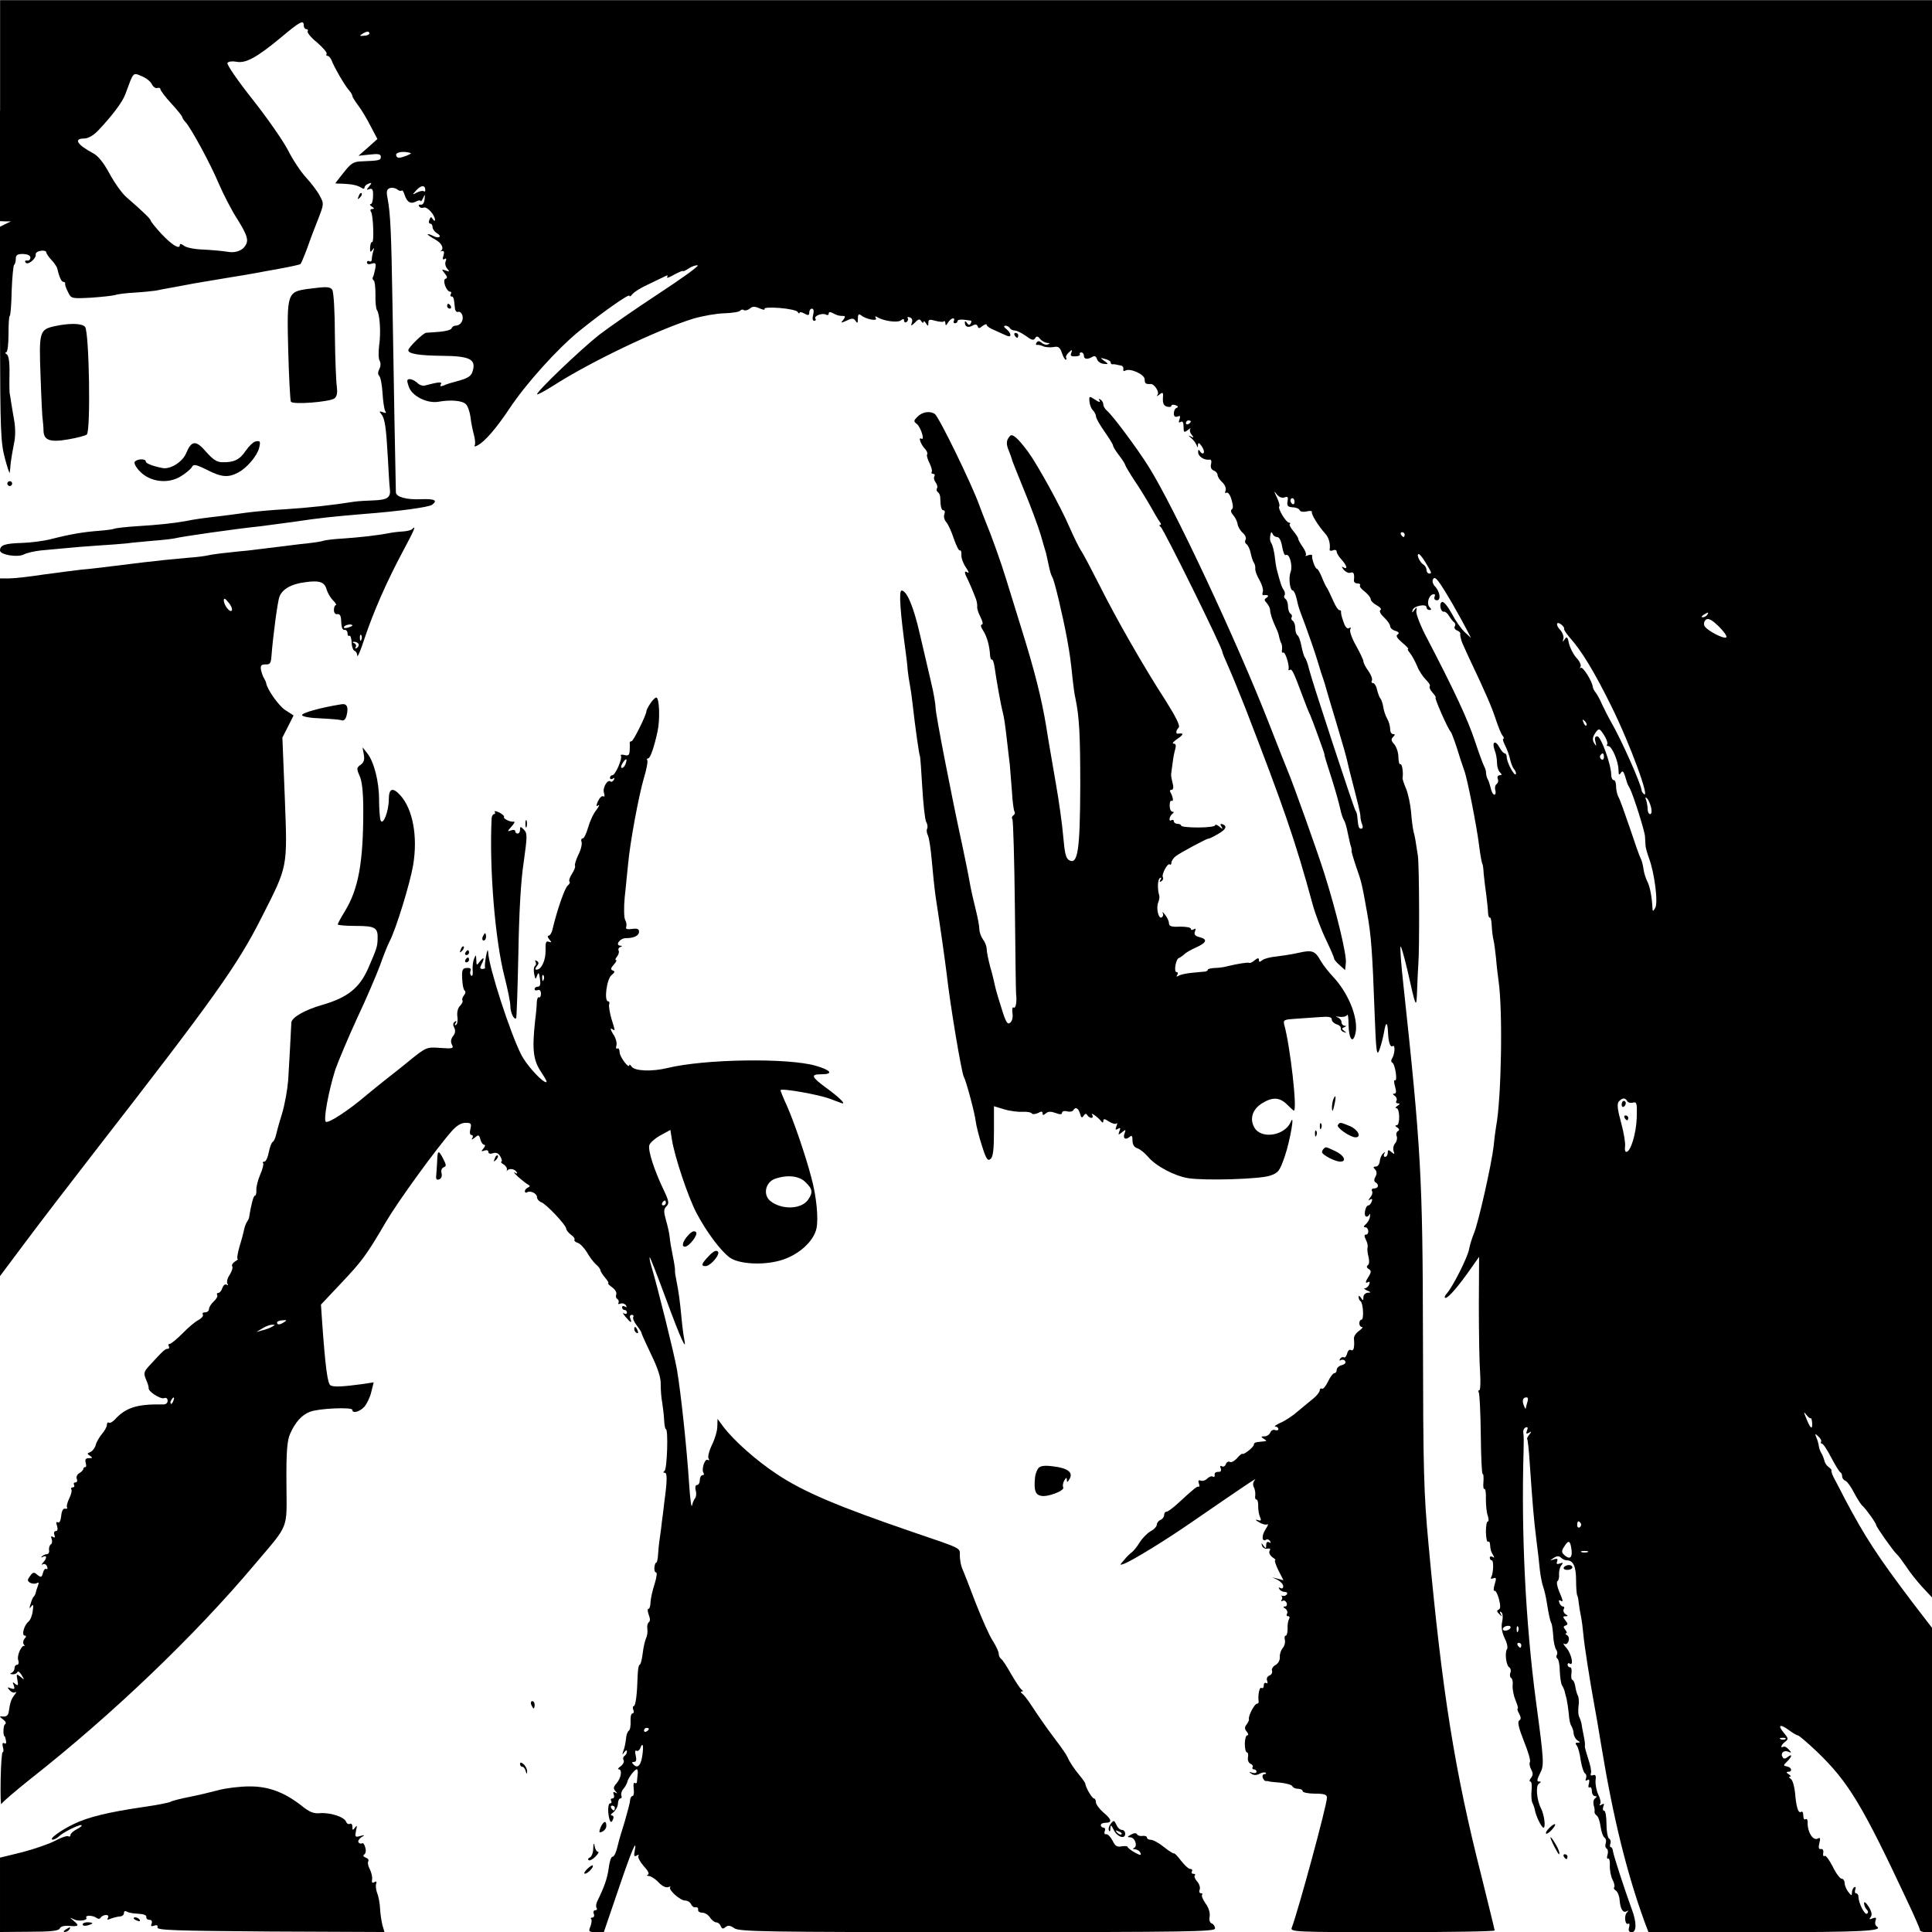 <?xml version="1.0" standalone="no"?>
<!DOCTYPE svg PUBLIC "-//W3C//DTD SVG 20010904//EN"
 "http://www.w3.org/TR/2001/REC-SVG-20010904/DTD/svg10.dtd">
<svg version="1.0" xmlns="http://www.w3.org/2000/svg"
 width="795pt" height="795pt" viewBox="0 0 795 795"
 preserveAspectRatio="xMidYMid meet">
<g transform="translate(0,795) scale(0.1,-0.1)"
fill="#000000" stroke="none">
<path d="M0 7495 l0 -455 23 -1 22 0 -23 -11 -22 -11 0 -441 c1 -401 3 -447
20 -511 10 -38 19 -65 20 -60 1 6 3 24 4 40 2 17 8 51 13 77 7 30 7 66 1 100
-5 29 -11 64 -13 78 -2 14 -4 27 -5 30 -1 3 -2 38 -1 79 1 51 -3 77 -11 83 -7
4 -8 8 -3 8 6 0 10 32 10 75 0 41 2 75 5 75 3 0 7 46 8 103 2 56 7 104 10 107
4 3 7 14 7 25 0 16 7 20 30 20 19 -1 30 -6 30 -15 0 -8 -6 -14 -13 -12 -8 1
-11 -2 -7 -8 8 -14 45 16 42 33 -1 7 8 13 21 15 12 2 22 -1 22 -5 0 -5 9 -19
21 -32 12 -12 22 -28 24 -34 9 -38 18 -57 26 -57 5 0 8 -3 7 -7 -1 -5 4 -20
12 -35 13 -27 14 -27 94 -23 44 3 89 8 100 11 10 4 46 8 80 10 34 2 72 6 86 8
14 3 50 10 80 15 30 6 66 12 80 15 14 2 70 12 125 21 55 9 111 18 125 21 14 3
61 11 104 19 43 8 81 16 83 19 2 2 15 32 28 67 12 35 33 90 46 122 22 57 22
60 5 91 -9 18 -35 52 -57 76 -22 24 -55 74 -74 112 -19 37 -84 131 -145 208
-61 77 -108 145 -104 151 4 6 19 8 36 5 39 -8 84 17 182 98 81 68 96 76 96 51
0 -8 5 -15 11 -15 5 0 8 -4 5 -9 -3 -5 14 -26 39 -46 24 -21 42 -42 39 -46 -3
-5 -1 -9 4 -9 5 0 12 -8 16 -17 9 -26 54 -104 71 -123 8 -9 15 -20 15 -25 0
-4 11 -22 24 -39 13 -17 36 -55 51 -85 l28 -53 -39 -35 -39 -34 46 5 c36 4 46
2 46 -9 0 -15 -6 -16 -80 -19 -32 -1 -43 -8 -72 -45 -19 -24 -35 -44 -35 -45
0 -1 15 -2 33 -2 37 -2 57 -6 75 -17 6 -5 12 -4 12 1 0 6 7 13 16 16 15 6 15
4 3 -11 -12 -14 -12 -16 1 -11 12 4 16 -2 15 -28 0 -19 -4 -34 -10 -34 -5 0
-3 -5 5 -10 11 -7 11 -10 2 -10 -8 0 -10 -5 -5 -12 9 -15 13 -129 4 -124 -3 2
-7 -7 -8 -21 -1 -20 1 -23 9 -12 8 11 9 10 4 -4 -3 -10 -6 -25 -6 -33 0 -9 -4
-12 -10 -9 -5 3 -10 1 -10 -5 0 -7 8 -9 19 -5 17 5 19 2 15 -21 -3 -15 -7 -31
-10 -35 -2 -4 -1 -10 4 -13 4 -2 7 -28 7 -58 -1 -29 2 -58 6 -64 12 -16 17
-94 9 -146 -3 -26 -3 -54 2 -62 5 -9 5 -23 -1 -34 -6 -12 -7 -22 -1 -28 6 -6
12 -37 14 -71 2 -34 7 -67 11 -74 6 -9 3 -10 -10 -5 -14 5 -16 4 -6 -8 15 -18
20 -56 27 -181 3 -55 6 -111 8 -125 5 -37 -9 -47 -67 -49 -28 -1 -63 -3 -77
-5 -95 -15 -189 -25 -280 -31 -58 -3 -134 -10 -170 -15 -36 -5 -87 -12 -115
-15 -53 -6 -97 -12 -130 -19 -49 -9 -116 -16 -199 -21 -48 -3 -92 -8 -97 -11
-5 -2 -32 -6 -61 -8 -64 -5 -114 -13 -193 -33 -33 -9 -89 -16 -125 -17 -70 -2
-90 -9 -90 -31 0 -18 73 -30 99 -16 11 6 42 13 68 16 26 2 71 7 98 9 28 3 88
8 135 11 47 3 101 7 120 9 19 3 69 7 110 11 41 3 82 8 90 10 26 7 249 39 355
50 17 2 77 10 135 18 106 16 156 21 285 32 145 11 270 28 283 38 24 18 11 25
-45 23 -60 -3 -103 9 -104 28 -1 26 -10 515 -14 776 -5 293 -8 368 -20 433 -6
29 -4 38 9 43 9 3 22 1 30 -5 7 -6 15 -8 19 -5 3 3 8 -5 12 -18 10 -30 25 -39
47 -27 10 5 18 6 19 2 0 -4 5 1 10 12 8 18 8 17 6 -5 -1 -14 -8 -24 -15 -22
-8 1 -11 -2 -7 -7 3 -6 12 -8 19 -5 14 5 46 -31 46 -51 0 -5 -4 -4 -9 3 -7 11
-9 11 -14 -2 -4 -9 -2 -16 3 -16 6 0 10 -7 10 -15 0 -7 8 -18 17 -24 25 -14 9
-25 -16 -11 -12 6 -21 8 -21 6 0 -3 14 -12 30 -21 28 -15 39 -38 23 -48 -5 -2
-2 -2 5 0 9 2 11 -3 7 -18 -5 -14 -3 -19 4 -15 7 5 9 1 5 -9 -4 -8 -1 -22 6
-30 11 -13 10 -14 -6 -8 -17 6 -18 5 -4 -12 11 -13 12 -19 3 -22 -14 -5 4 -53
19 -53 5 0 6 -4 3 -10 -3 -5 -2 -10 3 -10 8 0 10 -6 14 -49 1 -10 7 -17 14
-14 6 2 14 -5 17 -16 5 -21 -9 -41 -29 -41 -7 0 -14 -5 -16 -11 -2 -6 -24 -12
-48 -14 -25 -2 -50 -4 -56 -4 -13 -1 -74 -61 -74 -72 0 -15 46 -22 142 -23
109 -1 136 -14 124 -59 -6 -25 -18 -33 -71 -47 -16 -4 -39 -11 -49 -16 -14 -5
-17 -4 -12 5 7 11 -8 10 -65 -5 -9 -3 -24 2 -32 11 -9 8 -22 15 -31 15 -12 0
-13 -5 -4 -31 13 -39 76 -70 122 -62 51 9 98 5 113 -10 8 -8 16 -31 19 -53 2
-21 9 -54 14 -73 5 -19 7 -38 3 -44 -3 -5 3 -5 13 1 30 16 77 71 131 152 68
102 194 242 284 316 91 74 209 158 209 147 0 -4 4 -3 8 2 9 13 38 31 82 51 19
9 43 21 54 26 13 7 16 6 11 -2 -3 -6 10 -1 29 10 20 11 36 17 36 15 0 -3 11 2
25 11 13 9 30 14 36 12 6 -2 -67 -55 -162 -117 -96 -63 -205 -139 -244 -169
-77 -61 -255 -231 -255 -244 0 -4 30 12 68 36 151 97 429 230 575 275 37 11
94 21 127 22 34 1 63 6 66 11 3 4 10 6 15 2 5 -3 17 0 25 7 11 9 20 9 40 0 14
-6 23 -7 20 -2 -4 5 22 7 61 4 38 -3 71 -10 75 -16 4 -7 8 -8 8 -4 0 4 9 3 20
-3 16 -9 20 -8 20 5 0 8 5 15 11 15 7 0 9 -10 5 -25 -4 -15 -2 -25 4 -25 6 0
9 4 5 9 -7 12 31 25 45 16 5 -3 10 -1 10 5 0 7 6 8 18 1 18 -9 24 -11 43 -11
8 0 7 -5 -1 -16 -12 -13 -10 -14 14 -3 23 11 29 10 37 -2 7 -11 9 -8 9 10 0
17 3 21 13 14 20 -17 70 -26 61 -12 -5 8 -3 9 6 4 26 -16 84 -24 97 -13 9 7
13 7 13 -1 0 -7 5 -9 10 -6 6 4 8 11 5 16 -3 5 1 6 9 3 9 -3 12 -12 8 -22 -5
-15 -3 -14 13 1 14 15 20 16 26 5 5 -7 9 -8 9 -3 0 6 5 3 10 -5 8 -13 10 -13
10 2 0 14 5 15 29 8 16 -4 32 -6 35 -2 3 3 6 -1 6 -9 1 -10 3 -9 11 4 5 9 15
17 20 17 6 0 7 -4 4 -10 -3 -5 -1 -10 4 -10 6 0 11 4 11 9 0 7 18 8 53 2 5 0
5 -6 1 -12 -4 -8 -9 -7 -15 2 -5 8 -9 9 -9 3 0 -18 12 -24 31 -14 12 7 19 6
22 -3 3 -9 7 -9 20 2 10 7 17 9 17 4 0 -5 15 -15 33 -22 17 -8 40 -18 49 -22
22 -10 20 10 -2 28 -10 8 -11 12 -3 13 6 0 15 -4 18 -10 3 -5 13 -10 21 -10 8
0 28 -10 45 -22 23 -17 32 -20 38 -10 6 10 11 10 21 -3 7 -8 20 -15 29 -16 11
0 12 -2 3 -6 -7 -3 -19 0 -26 7 -10 8 -16 8 -21 0 -4 -6 -3 -10 2 -9 4 1 16
-1 26 -6 9 -4 28 -5 42 -3 19 4 26 0 34 -23 5 -16 13 -29 16 -29 3 0 4 3 2 8
-3 4 2 14 11 22 14 13 15 12 10 -2 -5 -12 -1 -15 17 -14 13 0 21 4 18 9 -2 4
1 7 6 7 6 0 11 -6 11 -14 0 -15 16 -16 37 -3 7 4 14 0 17 -11 3 -10 16 -18 27
-19 21 -2 21 -1 3 12 -18 13 -18 14 3 8 13 -3 23 -9 23 -14 0 -5 3 -8 7 -8 5
1 11 0 16 -1 4 -1 13 -3 20 -4 6 -1 11 -8 9 -15 -1 -7 2 -10 8 -6 19 12 80
-15 80 -36 0 -17 4 -20 25 -19 14 1 35 -31 29 -42 -6 -10 -5 -10 7 -1 14 11
16 9 14 -16 -1 -21 4 -31 17 -34 10 -3 18 -1 18 4 0 4 8 5 17 2 11 -4 12 -8 5
-11 -7 -2 -12 -12 -12 -23 0 -12 5 -16 15 -13 11 5 13 2 8 -12 -4 -12 -3 -15
5 -10 8 5 12 -2 12 -20 0 -24 2 -25 18 -13 9 7 14 9 10 5 -4 -5 -2 -16 5 -24
10 -13 9 -15 -3 -8 -12 6 -11 4 1 -6 9 -7 18 -20 22 -28 4 -12 6 -13 6 -1 1
11 5 10 15 -4 8 -11 12 -24 9 -28 -3 -5 -9 -3 -14 4 -7 11 -9 11 -9 -2 0 -17
26 -34 47 -30 7 1 9 -7 6 -19 -3 -13 1 -22 11 -26 9 -3 16 -12 16 -19 0 -6 9
-20 19 -29 11 -10 17 -25 14 -34 -4 -9 -2 -13 4 -9 5 3 15 -9 20 -28 7 -23 8
-37 1 -41 -5 -4 -3 -13 5 -22 9 -10 17 -26 19 -37 1 -11 11 -28 21 -37 11 -9
16 -22 12 -29 -4 -6 -2 -14 4 -18 6 -4 14 -21 17 -36 3 -16 9 -34 13 -40 4 -5
7 -17 6 -25 -1 -8 7 -30 18 -48 10 -18 16 -39 13 -47 -3 -8 -2 -14 2 -14 18 3
26 -2 14 -10 -11 -7 -11 -10 0 -22 7 -8 14 -21 14 -29 1 -16 9 -41 25 -75 6
-12 11 -27 12 -35 2 -8 5 -19 8 -25 4 -5 5 -18 4 -28 -2 -9 0 -15 5 -12 8 5
26 -52 22 -68 -2 -5 1 -6 6 -3 8 5 15 -10 52 -109 12 -33 26 -68 31 -77 7 -15
61 -163 59 -163 -2 0 7 -29 33 -110 14 -44 28 -96 32 -115 4 -19 11 -39 15
-45 4 -5 11 -28 15 -50 9 -40 10 -49 15 -62 1 -5 2 -11 1 -15 0 -3 8 -32 19
-64 22 -63 24 -70 45 -189 17 -94 22 -164 31 -414 6 -163 9 -180 20 -150 7 19
15 51 19 73 7 43 14 43 16 0 2 -44 9 -65 20 -58 11 6 8 -34 -4 -53 -4 -6 -3
-13 1 -15 5 -1 12 -20 15 -41 3 -20 2 -35 -3 -32 -5 3 -5 -8 0 -25 6 -21 5
-30 -3 -30 -8 0 -7 -3 2 -9 7 -5 10 -14 7 -20 -4 -6 -1 -11 6 -11 9 0 9 -3 -2
-10 -8 -5 -10 -10 -4 -10 14 0 15 -70 1 -70 -8 0 -7 -4 2 -9 9 -6 10 -11 3
-15 -6 -4 -9 -13 -5 -21 3 -9 0 -22 -7 -30 -7 -8 -9 -22 -6 -31 5 -14 4 -15
-9 -4 -12 10 -15 10 -15 -4 0 -9 -5 -16 -11 -16 -5 0 -7 6 -3 13 5 9 4 9 -5 1
-7 -6 -13 -21 -14 -33 -1 -11 -8 -21 -16 -21 -11 0 -12 -3 -3 -12 7 -7 8 -17
2 -29 -7 -11 -7 -20 0 -24 15 -9 12 -25 -6 -25 -8 0 -12 -5 -9 -10 4 -6 1 -18
-7 -27 -9 -12 -9 -15 -1 -9 9 5 11 2 7 -8 -3 -9 -10 -16 -14 -16 -11 0 -20
-39 -10 -45 5 -3 11 1 14 7 3 7 4 4 3 -7 -1 -11 -9 -25 -17 -32 -10 -9 -11
-12 -2 -13 14 0 17 -30 2 -30 -7 0 -7 -7 0 -21 6 -11 9 -25 7 -32 -2 -7 0 -24
4 -39 4 -17 3 -30 -3 -34 -6 -4 -5 -10 3 -15 11 -7 12 -12 2 -29 -16 -24 -17
-33 -3 -25 6 3 7 -1 4 -9 -3 -9 -11 -16 -18 -17 -6 0 -2 -4 9 -9 17 -7 17 -9
3 -9 -10 -1 -18 -9 -18 -18 0 -15 -2 -16 -10 -3 -6 9 -10 10 -10 3 0 -6 4 -14
8 -17 11 -7 15 -76 4 -76 -5 0 -9 -7 -9 -15 0 -8 5 -15 11 -15 6 0 0 -7 -12
-16 -13 -9 -22 -23 -21 -32 3 -35 -1 -53 -12 -47 -6 4 -13 -2 -16 -14 -3 -11
-9 -19 -13 -16 -5 3 -12 0 -16 -6 -4 -7 -3 -9 4 -5 6 3 14 1 17 -5 4 -6 -2
-13 -14 -16 -12 -3 -21 -12 -21 -19 0 -8 -4 -14 -10 -14 -5 0 -17 -16 -26 -35
-9 -19 -20 -32 -25 -29 -5 3 -9 -1 -9 -8 -1 -7 -13 -22 -27 -33 -14 -11 -42
-35 -63 -52 -20 -18 -52 -39 -71 -47 -19 -9 -28 -15 -21 -16 6 0 12 -4 12 -10
0 -5 -6 -7 -14 -4 -7 3 -16 -2 -19 -10 -4 -9 -14 -16 -24 -16 -15 0 -16 -2 -3
-10 13 -8 13 -10 -2 -11 -34 -3 -38 -4 -39 -14 -2 -11 -42 -42 -47 -37 -2 2
-12 -6 -22 -18 -11 -12 -24 -19 -30 -15 -5 3 -13 -1 -16 -9 -3 -9 -11 -13 -17
-9 -6 4 -8 0 -4 -9 3 -10 0 -15 -11 -14 -9 0 -16 -5 -14 -12 1 -8 -2 -11 -7
-8 -5 4 -15 0 -23 -7 -7 -8 -19 -12 -27 -9 -10 3 -12 0 -8 -12 3 -8 3 -15 -1
-13 -7 2 -17 -6 -90 -73 -18 -16 -37 -30 -42 -30 -6 0 -10 -6 -10 -14 0 -8 -7
-16 -15 -20 -8 -3 -15 -12 -15 -19 0 -7 -11 -20 -25 -27 -14 -8 -35 -29 -46
-47 -11 -18 -26 -36 -32 -40 -7 -5 -21 -18 -31 -31 -20 -23 -20 -23 0 -16 35
14 168 95 279 172 240 165 270 185 258 172 -7 -8 -9 -19 -4 -29 5 -9 7 -24 6
-34 -2 -9 0 -17 5 -17 4 0 8 -12 7 -27 0 -16 3 -36 8 -46 6 -14 3 -16 -11 -11
-11 3 -8 -1 6 -9 14 -9 29 -12 35 -9 5 3 2 -6 -8 -21 -17 -26 -15 -53 3 -42 5
3 12 0 16 -6 4 -8 3 -9 -4 -5 -8 4 -12 0 -12 -11 0 -15 -2 -16 -11 -3 -9 13
-10 13 -6 0 2 -8 12 -14 22 -12 11 2 14 -1 9 -9 -4 -7 1 -18 11 -26 11 -7 16
-13 12 -13 -4 0 2 -18 13 -41 l21 -41 -23 6 -23 6 23 -11 c12 -7 22 -18 22
-26 0 -8 -5 -11 -12 -7 -7 4 -8 3 -4 -4 4 -7 14 -12 22 -12 8 0 13 -4 9 -10
-3 -5 -11 -8 -18 -6 -7 1 -9 1 -4 -1 4 -3 4 -10 1 -15 -4 -6 -2 -8 3 -5 6 4
13 0 17 -8 3 -8 0 -15 -7 -15 -8 0 -8 -3 2 -9 7 -5 10 -14 7 -20 -4 -6 -2 -11
4 -11 6 0 8 -5 4 -11 -4 -7 -7 -25 -6 -40 0 -16 -3 -29 -8 -29 -4 0 -6 -8 -3
-19 2 -10 -2 -24 -9 -32 -7 -8 -13 -24 -12 -37 1 -13 -7 -27 -18 -33 -11 -6
-17 -17 -14 -24 2 -7 -2 -16 -11 -19 -9 -4 -13 -13 -9 -22 3 -8 2 -12 -4 -9
-6 3 -10 -1 -10 -10 0 -9 -4 -13 -10 -10 -8 5 -15 -31 -11 -57 0 -5 -3 -8 -7
-8 -10 0 -37 -51 -33 -64 1 -4 -4 -14 -10 -22 -9 -11 -8 -18 1 -29 7 -9 8 -15
2 -15 -5 0 -10 -16 -10 -35 0 -19 4 -35 8 -35 5 0 7 -9 5 -20 -2 -12 2 -23 10
-27 8 -3 12 -9 9 -14 -3 -5 0 -9 5 -9 6 0 11 -4 11 -10 0 -5 -8 -7 -17 -4 -15
5 -15 4 -4 -4 10 -7 21 -7 34 0 10 5 21 7 25 4 3 -3 0 -6 -6 -6 -6 0 -9 -7 -6
-15 3 -8 9 -14 12 -13 4 0 9 0 12 -1 3 -2 25 -4 50 -6 25 -3 46 -9 48 -15 2
-5 12 -10 23 -10 10 0 19 -4 19 -10 0 -5 23 -10 50 -10 39 0 50 -4 50 -16 0
-31 -118 -465 -145 -536 -7 -17 17 -18 414 -18 232 0 421 3 421 7 0 4 -25 104
-54 222 -111 436 -162 759 -218 1366 -20 215 -22 304 -23 850 -1 660 -8 780
-81 1458 -9 82 -14 150 -11 153 2 3 14 -39 27 -93 37 -165 38 -167 41 -85 1
39 4 87 5 105 5 59 4 411 -2 447 -10 64 -11 75 -18 100 -3 14 -8 50 -10 81 -3
31 -12 73 -20 93 -9 21 -15 40 -15 44 4 24 -2 62 -9 58 -4 -2 -8 11 -8 29 0
19 -8 42 -17 53 -13 14 -14 21 -5 30 9 9 9 12 0 12 -7 0 -12 9 -12 21 0 11 -5
30 -12 42 -7 12 -14 33 -16 47 -2 13 -7 29 -11 35 -5 5 -11 22 -15 38 -3 15
-11 27 -17 27 -6 0 -7 5 -4 10 3 6 -3 23 -14 39 -12 16 -21 34 -21 40 0 6 -14
36 -31 66 -17 30 -27 60 -23 66 4 8 3 9 -5 5 -7 -5 -16 4 -23 26 -7 18 -11 36
-10 41 1 4 -2 7 -7 7 -5 0 -16 17 -25 38 -9 20 -20 44 -25 52 -6 8 -16 30 -23
48 -7 17 -16 32 -19 32 -7 0 -22 40 -20 54 1 5 -6 5 -16 2 -9 -4 -14 -4 -10 0
3 4 -2 19 -12 33 -10 14 -19 30 -19 34 0 5 -9 19 -20 32 -11 13 -18 26 -15 29
4 3 2 6 -3 6 -12 0 -48 59 -40 67 3 3 -2 20 -10 37 -13 27 -13 29 0 12 9 -11
21 -16 32 -12 13 5 15 1 12 -16 -3 -19 0 -23 21 -25 14 0 27 -6 29 -12 2 -6
14 -8 28 -5 14 4 24 2 22 -2 -3 -10 27 -58 54 -88 16 -17 23 -43 19 -68 0 -4
6 -5 14 -2 8 4 15 1 15 -5 0 -7 9 -21 20 -33 22 -24 27 -43 8 -32 -9 5 -8 2 1
-10 8 -9 20 -15 28 -12 13 5 17 -5 14 -31 -1 -7 5 -13 14 -13 9 0 14 -4 11 -8
-3 -5 6 -16 20 -26 13 -11 24 -24 24 -31 0 -6 11 -18 25 -25 14 -8 21 -16 15
-20 -6 -4 0 -16 15 -30 14 -13 25 -29 25 -36 0 -7 10 -16 21 -19 15 -5 18 -10
10 -15 -9 -5 -3 -15 19 -34 17 -14 28 -26 24 -26 -4 0 0 -8 8 -17 8 -10 21
-34 29 -53 7 -19 24 -44 36 -56 12 -12 20 -24 16 -27 -3 -4 2 -16 12 -27 10
-11 15 -20 12 -20 -6 0 52 -132 62 -140 3 -3 14 -32 25 -65 10 -33 24 -76 31
-95 13 -34 52 -234 61 -308 5 -42 12 -77 14 -77 1 0 4 -18 5 -40 2 -22 7 -62
11 -90 3 -27 7 -60 7 -72 1 -12 4 -20 7 -18 4 2 7 -13 8 -33 1 -20 4 -48 8
-62 3 -14 7 -47 10 -75 2 -27 7 -68 10 -90 18 -121 12 -484 -10 -600 -2 -11
-7 -47 -10 -80 -9 -77 -63 -316 -81 -359 -8 -19 -17 -48 -20 -65 -6 -34 -67
-155 -92 -183 -9 -10 -11 -18 -5 -18 12 0 54 49 105 122 l33 47 -1 -199 c0
-110 2 -233 5 -275 3 -41 1 -75 -3 -75 -5 0 -5 -4 -2 -10 3 -5 7 -83 8 -174 1
-90 4 -163 8 -161 3 2 4 -12 3 -31 -2 -19 0 -33 4 -30 4 2 7 -17 6 -42 0 -26
3 -57 8 -69 4 -13 4 -23 0 -23 -5 0 -8 -20 -8 -44 1 -24 4 -42 9 -39 4 2 8 -3
8 -11 2 -25 4 -30 13 -45 6 -10 5 -12 -2 -7 -7 4 -12 2 -12 -3 0 -6 4 -11 8
-11 9 0 7 -53 -2 -69 -4 -7 -1 -8 8 -5 13 5 14 1 6 -25 -5 -17 -5 -29 -1 -26
5 2 13 -13 19 -35 7 -28 6 -40 -2 -43 -8 -3 -7 -9 3 -18 12 -12 13 -12 6 0 -5
9 -4 12 2 8 6 -4 8 -20 4 -39 -5 -22 -1 -44 10 -68 10 -19 14 -39 10 -45 -10
-14 -4 -67 9 -75 6 -4 8 -14 5 -22 -4 -9 -2 -19 3 -22 5 -3 8 -17 6 -31 -1
-15 4 -42 12 -61 8 -19 12 -34 9 -34 -3 0 -1 -10 6 -21 8 -16 8 -23 0 -28 -8
-5 -2 -31 19 -84 17 -42 29 -81 25 -87 -3 -5 -1 -19 5 -30 9 -16 8 -25 -1 -36
-6 -8 -7 -14 -2 -14 5 0 7 -16 5 -35 -2 -19 -1 -43 3 -52 5 -10 9 -22 10 -28
4 -26 28 -75 36 -75 10 0 3 53 -10 79 -18 34 -23 94 -9 102 10 7 10 9 0 9 -9
0 -8 8 4 32 18 35 18 45 -16 298 -43 326 -61 690 -51 1030 1 30 1 64 -1 74 -2
10 3 21 10 23 8 3 10 -1 5 -13 -5 -13 -3 -15 8 -9 11 7 12 6 2 -7 -7 -8 -11
-17 -9 -19 2 -2 7 -44 10 -94 13 -188 17 -232 27 -315 6 -47 13 -105 15 -130
3 -25 9 -56 14 -70 5 -14 11 -41 14 -60 8 -50 14 -79 19 -88 3 -4 6 -27 8 -52
1 -25 7 -50 12 -57 5 -7 6 -17 3 -22 -4 -5 -2 -12 2 -15 5 -3 10 -26 10 -52 1
-25 5 -51 9 -58 4 -6 8 -15 10 -21 1 -5 5 -21 9 -35 3 -14 7 -41 9 -61 1 -19
5 -42 10 -49 5 -8 10 -23 10 -33 1 -10 8 -23 16 -28 12 -7 12 -9 0 -9 -9 0
-10 -4 -3 -12 5 -7 13 -34 16 -60 4 -26 12 -50 17 -54 6 -3 8 -13 5 -21 -4 -9
-2 -11 6 -7 7 5 9 0 6 -14 -4 -12 -2 -20 3 -16 5 3 9 -4 9 -15 0 -12 6 -21 13
-21 8 0 8 -3 2 -8 -10 -6 -11 -20 -5 -39 1 -5 2 -12 1 -17 -1 -5 3 -12 9 -16
6 -4 13 -24 16 -46 3 -21 10 -41 16 -45 6 -4 8 -14 5 -23 -3 -8 -2 -18 4 -22
5 -3 7 -15 3 -26 -3 -11 -2 -18 3 -15 4 3 8 -10 7 -28 -1 -19 4 -45 11 -59 7
-13 10 -27 7 -31 -4 -3 0 -10 7 -14 7 -5 14 -22 15 -38 3 -38 14 -55 29 -47 9
5 9 4 1 -5 -13 -14 -7 -54 6 -46 5 3 6 -4 3 -15 -4 -14 0 -20 11 -20 20 0 21
40 0 95 -32 88 -75 221 -77 237 -1 10 -5 18 -9 18 -4 0 -5 6 -2 14 3 8 1 17
-5 21 -6 3 -11 31 -11 61 0 30 -4 54 -10 54 -5 0 -6 7 -3 17 5 12 3 14 -7 8
-9 -5 -11 -4 -6 3 4 6 0 24 -8 39 -7 15 -12 41 -11 56 3 21 0 27 -10 23 -9 -3
-12 0 -9 8 3 7 -2 33 -11 59 -8 25 -15 49 -14 54 2 4 -1 24 -5 43 -4 19 -8 42
-9 50 -2 8 -6 20 -9 26 -4 6 -5 25 -3 44 3 18 1 38 -3 44 -3 6 -8 22 -10 36
-2 14 -7 26 -12 28 -5 2 -6 14 -4 28 2 13 0 24 -6 24 -5 0 -10 5 -10 11 0 5 4
8 9 4 18 -11 7 40 -13 64 -12 13 -16 21 -10 18 16 -9 28 25 12 35 -7 4 -9 8
-4 8 5 0 3 6 -3 14 -9 11 -9 15 1 18 10 4 10 8 -1 21 -11 14 -11 17 0 17 12 0
12 2 0 9 -7 5 -10 14 -7 20 4 6 3 11 -2 11 -6 0 -13 7 -16 16 -3 8 -2 12 4 9
13 -8 13 -4 -5 38 -8 20 -11 38 -7 41 5 3 8 15 7 28 -1 13 3 29 9 37 9 12 8
13 -6 8 -12 -4 -15 -2 -11 9 4 10 0 13 -13 8 -18 -5 -18 -5 -1 6 14 9 22 9 30
1 6 -6 17 -11 25 -11 25 0 37 -25 37 -80 0 -30 2 -59 5 -65 3 -5 5 -19 6 -30
1 -11 5 -36 9 -55 4 -19 8 -53 10 -75 3 -39 27 -192 45 -290 5 -27 19 -106 30
-175 48 -291 104 -517 177 -718 l16 -42 461 0 c421 0 509 5 478 24 -6 4 -8 14
-5 23 5 13 2 15 -12 10 -13 -6 -15 -4 -8 5 7 9 5 22 -8 43 -11 17 -19 23 -19
14 0 -8 5 -20 11 -26 7 -7 7 -13 1 -17 -10 -6 -35 45 -35 70 0 8 -5 14 -10 14
-5 0 -6 7 -3 16 3 8 2 12 -4 9 -6 -3 -10 -14 -10 -23 0 -13 -2 -13 -15 4 -8
10 -15 27 -15 37 0 9 -6 17 -12 17 -7 0 -24 23 -37 50 -14 27 -28 47 -33 44
-5 -4 -8 2 -6 12 2 11 -2 18 -10 16 -9 -1 -10 6 -6 24 5 19 4 25 -5 20 -20
-13 -45 26 -43 67 0 9 -3 15 -9 12 -5 -4 -9 3 -9 15 0 12 -4 19 -9 15 -12 -7
-20 19 -25 80 -3 26 -10 52 -18 56 -7 5 -8 9 -3 9 6 0 3 5 -5 10 -10 6 -11 10
-2 10 18 0 15 18 -5 22 -16 3 -16 4 0 20 21 20 23 35 3 19 -10 -8 -16 -9 -21
-1 -10 16 4 30 22 23 15 -6 16 -5 3 9 -8 9 -18 14 -22 11 -15 -8 -8 10 8 21
13 10 13 14 -5 35 -28 33 -18 40 19 13 16 -12 33 -22 37 -22 5 0 40 -30 79
-67 130 -125 186 -218 373 -617 28 -59 51 -112 51 -117 0 -5 11 -9 25 -9 l25
0 0 626 0 626 -83 108 c-142 188 -193 266 -277 425 -11 22 -29 56 -39 75 -11
19 -17 37 -15 39 2 2 -3 9 -12 15 -8 6 -16 18 -17 26 -2 8 -7 22 -12 30 -5 8
-10 21 -11 30 -1 8 -5 24 -10 35 -7 17 -6 18 8 5 9 -8 14 -18 11 -22 -2 -5 0
-8 4 -8 5 0 22 -26 38 -57 17 -32 33 -59 38 -61 4 -2 7 -10 7 -17 0 -7 6 -15
14 -18 7 -3 23 -25 35 -49 12 -23 28 -48 34 -53 14 -12 57 -72 57 -80 0 -7 71
-108 85 -120 6 -5 23 -28 38 -50 14 -22 44 -60 66 -84 l41 -44 0 3286 0 3287
-3975 0 -3975 0 0 -455z m1520 317 c0 -4 -10 -9 -22 -9 -18 -2 -20 0 -8 7 18
12 30 13 30 2z m-895 -209 c6 -11 16 -18 23 -15 6 2 12 0 12 -5 0 -5 20 -32
45 -59 25 -27 45 -52 45 -56 0 -3 6 -13 13 -20 22 -23 102 -170 137 -253 19
-44 53 -111 78 -149 31 -50 42 -75 38 -92 -8 -31 -41 -47 -80 -40 -17 3 -61 7
-97 9 -38 1 -73 8 -82 16 -11 8 -17 9 -17 3 0 -21 -34 1 -77 47 -23 25 -42 49
-43 53 0 7 -28 34 -99 96 -19 16 -50 60 -70 97 -25 46 -47 74 -69 85 -65 35
-80 60 -36 60 16 0 38 12 58 33 56 59 101 118 112 150 34 92 30 89 66 74 18
-7 38 -22 43 -34z m1065 -283 c7 -2 -32 -18 -47 -19 -7 -1 -13 5 -13 12 0 12
35 16 60 7z m60 -152 c0 -6 -3 -8 -6 -5 -4 3 -16 1 -28 -5 -21 -11 -21 -11 -2
10 19 21 36 21 36 0z m3150 -952 c0 -3 -4 -8 -10 -11 -5 -3 -10 -1 -10 4 0 6
5 11 10 11 6 0 10 -2 10 -4z m427 -331 c0 -8 -4 -12 -9 -9 -4 3 -8 9 -8 15 0
5 4 9 8 9 5 0 9 -7 9 -15z m-71 -145 c8 0 16 -15 20 -40 4 -22 10 -37 15 -34
15 9 29 -44 20 -69 -10 -25 -3 -77 9 -77 4 0 11 -15 15 -32 10 -43 7 -33 37
-113 14 -38 36 -101 48 -140 11 -38 24 -77 27 -85 3 -8 7 -22 9 -30 2 -8 22
-75 44 -148 22 -73 42 -143 44 -155 3 -12 7 -31 10 -42 36 -139 44 -172 44
-185 0 -8 3 -23 7 -32 4 -11 3 -18 -4 -18 -10 0 -12 7 -16 50 0 8 -4 20 -8 26
-8 14 -176 524 -190 579 -5 22 -13 45 -18 50 -4 6 -10 27 -14 48 -4 20 -11 40
-16 43 -5 3 -9 16 -9 29 0 13 -5 27 -10 30 -6 4 -8 10 -5 15 3 5 1 11 -5 15
-5 3 -10 17 -10 30 0 13 -5 27 -10 30 -6 4 -8 11 -4 16 3 5 1 15 -4 22 -8 11
-14 29 -29 87 -2 8 -6 33 -8 54 -3 21 -9 44 -13 50 -7 10 -8 23 -2 44 1 4 4 1
7 -5 2 -7 11 -13 19 -13z m524 10 c0 -5 -2 -10 -4 -10 -3 0 -8 5 -11 10 -3 6
-1 10 4 10 6 0 11 -4 11 -10z m85 -113 c27 -45 28 -47 16 -47 -6 0 -11 7 -11
15 0 7 -6 18 -13 22 -15 9 -30 43 -19 43 4 0 16 -15 27 -33z m112 -172 c22
-38 48 -86 58 -105 l18 -35 -26 24 c-14 13 -38 47 -53 76 -16 29 -33 51 -40
48 -14 -5 -6 -43 8 -40 5 1 15 -7 21 -18 7 -11 16 -23 21 -26 5 -4 6 -11 2
-17 -3 -5 1 -13 9 -16 8 -3 15 -9 14 -13 -1 -4 0 -11 1 -15 1 -5 3 -11 4 -15
1 -5 15 -35 30 -68 74 -156 94 -204 111 -255 10 -30 22 -61 28 -67 5 -7 7 -13
3 -13 -4 0 0 -13 8 -29 8 -15 17 -41 20 -56 3 -14 10 -33 17 -41 6 -8 9 -17 6
-20 -7 -7 -37 50 -37 71 0 8 -4 15 -8 15 -5 0 -15 11 -22 25 -17 31 -32 23
-20 -11 6 -14 10 -38 10 -53 0 -15 5 -32 12 -39 9 -9 9 -12 -1 -12 -7 0 -11
-6 -8 -15 4 -8 1 -17 -4 -21 -6 -3 -9 -15 -6 -25 3 -11 1 -19 -4 -19 -5 0 -12
12 -15 28 -4 15 -9 32 -13 37 -3 6 -6 17 -6 25 0 8 -4 20 -8 27 -4 7 -21 53
-38 104 -29 88 -84 206 -195 419 -28 52 -48 104 -46 115 3 17 1 18 -8 5 -10
-13 -11 -13 -7 0 4 17 57 27 57 11 0 -6 5 -11 12 -11 9 0 9 3 1 11 -13 13 -6
46 12 53 9 3 12 0 8 -10 -3 -8 1 -14 10 -14 18 0 12 37 -9 58 -7 7 -11 19 -8
27 8 19 23 -1 81 -100z m1048 -45 c-3 -5 -12 -10 -18 -10 -7 0 -6 4 3 10 19
12 23 12 15 0z m79 -92 c-7 -11 -84 29 -91 48 -3 9 0 20 8 25 10 6 25 -3 51
-28 20 -20 35 -40 32 -45z m-668 35 c-2 -3 8 -18 22 -35 49 -54 102 -141 172
-283 79 -159 164 -393 133 -361 -5 4 -8 11 -8 14 -2 25 -82 206 -126 282 -11
19 -27 51 -36 70 -8 19 -20 41 -26 49 -6 7 -12 18 -13 25 -3 25 -42 85 -49 78
-5 -4 -5 -2 -1 5 3 6 -4 23 -18 37 -13 15 -26 41 -30 59 -5 26 -9 29 -17 17
-9 -13 -10 -13 -6 1 3 9 -3 26 -13 37 -21 22 -15 39 7 20 7 -6 11 -13 9 -15z
m92 -398 c-3 -3 -9 2 -12 12 -6 14 -5 15 5 6 7 -7 10 -15 7 -18z m75 -44 c9
-15 14 -31 10 -35 -3 -3 -1 -6 5 -6 15 0 42 -64 42 -99 0 -19 3 -22 9 -12 7
11 11 8 17 -10 4 -13 8 -26 9 -29 0 -3 6 -14 12 -25 14 -27 61 -175 62 -197 1
-10 1 -26 2 -35 0 -10 7 -34 14 -53 23 -61 39 -185 26 -206 -8 -14 -11 -15
-11 -4 -3 54 -11 92 -21 112 -7 13 -14 36 -16 51 -2 16 -7 36 -12 45 -5 9 -25
67 -45 127 -21 61 -41 118 -47 127 -5 10 -9 29 -9 43 0 14 -4 25 -10 25 -5 0
-10 10 -10 22 0 41 -42 158 -57 158 -10 0 -12 -7 -8 -22 5 -20 4 -20 -5 -6 -8
13 -7 23 2 38 17 26 20 25 41 -9z m-3 -87 c0 -8 -5 -12 -10 -9 -6 4 -8 11 -5
16 9 14 15 11 15 -7z m194 -206 c4 -17 2 -28 -4 -28 -5 0 -10 9 -10 19 0 11
-3 28 -6 38 -5 12 -4 15 3 8 6 -5 13 -22 17 -37z m-98 -1209 c3 -6 14 -9 24
-6 15 4 17 -3 15 -62 -2 -65 -25 -141 -43 -141 -5 0 -7 10 -5 23 2 12 -5 56
-16 96 -15 55 -18 78 -10 88 14 16 26 17 35 2z m-410 -1235 c-3 -9 -6 -21 -7
-27 0 -7 -4 -3 -8 8 -9 22 -5 35 11 35 5 0 7 -7 4 -16z m1165 -70 c2 3 5 -7 6
-21 1 -29 -8 -21 -25 22 -11 26 -10 28 1 13 8 -10 16 -16 18 -14z m-946 -433
c3 -5 1 -12 -5 -16 -5 -3 -10 1 -10 9 0 18 6 21 15 7z m-38 -111 c3 -32 -9
-38 -31 -18 -11 11 -11 17 2 36 17 27 24 23 29 -18z m66 -7 c-7 -2 -19 -2 -25
0 -7 3 -2 5 12 5 14 0 19 -2 13 -5z m-318 -313 c-3 -5 -13 -10 -21 -10 -8 0
-12 5 -9 10 3 6 13 10 21 10 8 0 12 -4 9 -10z m32 -12 c-3 -8 -6 -5 -6 6 -1
11 2 17 5 13 3 -3 4 -12 1 -19z m13 -58 c0 -5 -2 -10 -4 -10 -3 0 -8 5 -11 10
-3 6 -1 10 4 10 6 0 11 -4 11 -10z m1087 -386 c-3 -3 -12 -4 -19 -1 -8 3 -5 6
6 6 11 1 17 -2 13 -5z"/>
<path d="M6673 3405 c0 -8 4 -12 9 -9 4 3 8 9 8 15 0 5 -4 9 -8 9 -5 0 -9 -7
-9 -15z"/>
<path d="M6685 3350 c3 -5 8 -10 11 -10 2 0 4 5 4 10 0 6 -5 10 -11 10 -5 0
-7 -4 -4 -10z"/>
<path d="M1476 7143 c-6 -14 -5 -15 5 -6 7 7 10 15 7 18 -3 3 -9 -2 -12 -12z"/>
<path d="M1266 6761 c-84 -12 -86 -18 -80 -253 3 -111 8 -206 11 -211 8 -13
161 -1 180 14 10 9 12 24 9 48 -3 20 -7 115 -8 211 0 96 -5 181 -11 188 -10
13 -24 13 -101 3z"/>
<path d="M1840 6690 c0 -5 5 -10 11 -10 5 0 7 5 4 10 -3 6 -8 10 -11 10 -2 0
-4 -4 -4 -10z"/>
<path d="M226 6608 c-64 -14 -66 -22 -59 -208 3 -91 7 -172 9 -180 1 -8 3 -27
3 -42 1 -40 27 -49 102 -36 35 6 70 15 76 20 17 13 10 423 -7 443 -13 15 -64
16 -124 3z"/>
<path d="M4175 6570 c3 -5 8 -10 11 -10 2 0 4 5 4 10 0 6 -5 10 -11 10 -5 0
-7 -4 -4 -10z"/>
<path d="M4483 6298 c1 -13 7 -29 14 -36 7 -7 13 -19 13 -26 0 -7 16 -35 35
-62 19 -27 35 -53 35 -57 0 -5 11 -23 25 -41 14 -18 25 -36 25 -39 0 -3 17
-32 38 -64 22 -32 51 -80 67 -108 15 -27 32 -56 37 -62 6 -7 7 -13 2 -13 -5 0
-4 -4 2 -8 12 -8 254 -498 254 -515 0 -4 11 -30 24 -59 13 -29 45 -107 71
-173 158 -409 204 -541 276 -805 11 -41 36 -107 55 -146 19 -40 34 -75 34 -79
0 -4 10 -16 23 -27 l22 -20 3 30 c4 34 -41 218 -89 369 -29 92 -130 374 -149
418 -5 11 -41 103 -81 205 -130 332 -388 883 -492 1049 -47 75 -148 211 -172
231 -8 7 -15 18 -15 26 0 7 -5 16 -12 20 -7 5 -8 3 -3 -5 4 -8 -4 -6 -18 4
-25 16 -26 16 -24 -7z"/>
<path d="M3776 6236 c-17 -17 -17 -20 -4 -30 17 -13 35 -71 19 -61 -14 8 -1
-26 16 -43 7 -8 11 -17 8 -22 -3 -4 2 -20 10 -36 7 -15 12 -31 9 -36 -3 -4 0
-8 6 -8 6 0 8 -5 5 -10 -4 -6 -1 -17 5 -25 6 -8 9 -19 6 -24 -4 -5 -2 -12 3
-16 5 -3 10 -13 10 -23 1 -39 5 -52 14 -52 5 0 6 -7 3 -16 -4 -9 0 -24 8 -33
8 -9 22 -40 31 -68 10 -29 21 -51 25 -48 4 2 7 -6 6 -18 -1 -12 7 -35 18 -51
11 -16 15 -26 8 -22 -14 9 -15 2 -3 -22 9 -18 24 -53 37 -87 4 -11 6 -26 5
-32 -1 -7 5 -26 14 -43 9 -18 11 -30 5 -30 -6 0 -4 -11 5 -24 16 -24 27 -64
29 -103 1 -11 4 -19 7 -17 4 2 9 -13 12 -34 6 -44 24 -147 33 -182 6 -25 9
-42 19 -130 3 -25 7 -63 10 -85 2 -22 6 -72 9 -112 2 -39 7 -76 10 -82 4 -5 2
-12 -4 -16 -6 -4 -8 -11 -4 -16 3 -6 8 -166 10 -357 2 -191 4 -354 5 -362 4
-31 -1 -61 -10 -56 -5 4 -7 -7 -5 -22 3 -17 -1 -34 -9 -40 -11 -10 -18 1 -35
56 -12 37 -24 78 -27 92 -3 14 -11 50 -20 80 -8 30 -15 64 -15 75 0 11 -7 29
-15 39 -8 11 -15 30 -15 42 0 13 -7 49 -15 81 -8 32 -20 83 -25 113 -5 30 -19
98 -30 150 -44 201 -110 541 -110 566 0 14 -8 63 -19 108 -10 44 -31 133 -46
197 -26 114 -54 179 -75 179 -12 0 -6 -87 17 -255 3 -22 7 -55 8 -73 2 -18 6
-45 9 -60 3 -15 8 -49 11 -77 11 -99 27 -210 30 -215 2 -3 6 -61 10 -130 4
-68 11 -132 16 -142 6 -10 7 -23 4 -28 -3 -5 -2 -18 3 -27 5 -10 12 -56 16
-103 4 -47 11 -114 16 -150 19 -123 39 -265 45 -314 15 -135 62 -412 71 -427
9 -15 46 -152 49 -184 2 -16 13 -61 25 -98 18 -57 24 -66 36 -56 10 8 14 37
14 114 l0 103 43 -13 c23 -7 57 -11 75 -10 18 1 35 -2 38 -7 3 -4 14 -3 25 2
14 8 19 7 19 -1 0 -9 3 -9 14 0 9 8 21 8 40 1 18 -7 26 -6 26 1 0 6 9 9 20 6
11 -3 23 -1 26 4 9 16 21 10 28 -13 5 -18 8 -20 15 -9 6 9 11 10 15 2 4 -6 12
-11 17 -11 6 0 7 6 3 13 -9 13 26 -11 38 -28 5 -6 8 -5 8 3 0 9 6 9 23 -3 13
-8 27 -12 31 -8 4 4 4 -1 0 -11 -6 -15 -4 -17 6 -11 10 6 12 4 6 -10 -6 -16
-4 -16 11 -4 15 12 16 12 11 -3 -9 -21 2 -31 19 -17 10 9 13 6 13 -14 0 -17 7
-28 20 -32 10 -3 30 -19 43 -34 32 -39 110 -80 166 -89 71 -11 293 -4 336 10
35 12 40 18 61 78 23 67 43 186 25 143 -25 -57 -122 -72 -150 -22 -20 36 -7
75 32 99 43 27 73 25 103 -5 14 -14 26 -25 28 -25 15 0 -15 266 -40 355 -4 18
0 20 48 23 29 2 74 5 101 7 35 3 47 0 47 -10 0 -8 9 -16 20 -20 11 -3 19 -11
17 -17 -1 -6 5 -13 13 -15 12 -4 12 -3 1 5 -11 8 -11 10 0 15 10 4 10 6 2 6
-7 1 -13 7 -13 15 0 8 -8 17 -17 20 -10 3 -6 4 9 2 15 -2 29 2 32 8 2 6 5 -12
5 -41 1 -52 14 -76 25 -47 22 57 -19 170 -88 244 -18 19 -42 49 -52 67 -23 41
-35 45 -92 32 -26 -6 -67 -12 -91 -15 -24 -2 -50 -9 -57 -15 -11 -9 -14 -8
-14 1 0 9 -4 9 -17 -1 -9 -8 -19 -13 -22 -11 -6 3 -45 -3 -91 -14 -14 -4 -37
-7 -52 -7 -16 -1 -28 -4 -28 -7 0 -4 -6 -7 -12 -8 -7 0 -31 -3 -54 -5 -22 -2
-46 -7 -54 -12 -9 -5 -11 -4 -6 3 4 7 3 12 -3 12 -12 0 -3 54 10 58 5 2 15 9
22 15 6 7 29 20 50 29 43 20 47 33 12 42 -17 4 -23 11 -18 23 4 11 3 14 -5 9
-7 -4 -12 -3 -12 2 0 6 -20 9 -45 9 -35 -2 -45 2 -45 14 0 8 -7 24 -16 35 -8
10 -13 14 -10 7 4 -6 2 -14 -4 -18 -13 -8 -24 40 -14 62 4 10 6 23 4 28 -8 27
-7 66 3 72 6 4 7 1 2 -7 -5 -9 -4 -11 4 -6 6 4 9 11 6 16 -7 11 20 61 28 53 4
-3 7 0 7 7 0 7 8 19 18 27 18 14 130 74 134 72 2 -1 19 7 38 18 35 20 42 34
19 42 -8 2 -9 -1 -3 -10 7 -12 5 -12 -9 0 -9 7 -17 10 -17 5 0 -5 -31 -9 -70
-9 -38 0 -70 3 -70 8 0 4 -7 7 -15 7 -8 0 -15 5 -15 11 0 5 -5 7 -10 4 -13 -8
-8 18 5 27 6 5 6 8 -1 8 -6 0 -11 11 -11 25 0 13 3 22 7 20 10 -6 7 15 -3 33
-5 7 -3 12 3 12 8 0 10 9 5 28 -4 15 -7 32 -6 37 1 6 3 26 6 45 2 19 7 45 11
58 4 15 2 22 -7 22 -8 0 0 9 16 20 26 17 27 25 3 21 -11 -2 -10 13 2 25 7 7
-11 43 -53 110 -91 140 -205 340 -272 474 -32 63 -65 126 -74 140 -10 14 -32
59 -50 100 -36 84 -131 256 -170 310 -44 59 -66 78 -76 65 -15 -17 -16 -32 -3
-62 6 -15 12 -32 13 -38 2 -5 24 -62 50 -125 26 -63 56 -144 67 -180 10 -36
20 -69 22 -75 1 -5 6 -28 11 -50 4 -22 11 -44 15 -50 8 -11 42 -153 61 -255
12 -68 14 -82 23 -168 3 -29 8 -63 11 -75 16 -77 20 -148 20 -362 -1 -262 -10
-324 -45 -305 -14 7 -19 28 -25 97 -4 48 -18 151 -32 228 -13 77 -31 178 -38
225 -19 115 -47 227 -101 400 -25 80 -54 174 -65 210 -20 66 -61 180 -84 235
-7 17 -18 46 -25 65 -32 89 -168 368 -184 377 -20 13 -51 8 -70 -11z"/>
<path d="M1050 6133 c-8 -2 -26 -19 -39 -38 -25 -37 -48 -48 -96 -47 -22 0
-39 11 -67 43 -42 49 -60 47 -82 -6 -15 -36 -65 -67 -97 -61 -41 8 -69 19 -69
27 0 13 -38 11 -46 -2 -3 -6 7 -25 24 -41 42 -42 115 -50 166 -18 20 12 40 29
45 37 7 14 15 13 62 -10 60 -31 88 -33 128 -12 36 18 79 69 87 101 7 28 5 32
-16 27z"/>
<path d="M30 5960 c0 -5 5 -10 10 -10 6 0 10 5 10 10 0 6 -4 10 -10 10 -5 0
-10 -4 -10 -10z"/>
<path d="M1696 5773 c-4 -5 -22 -9 -39 -10 -18 -1 -43 -4 -57 -7 -53 -10 -128
-18 -189 -22 -35 -2 -72 -6 -83 -10 -11 -3 -36 -7 -56 -9 -20 -2 -55 -6 -77
-9 -37 -5 -134 -16 -180 -22 -11 -1 -46 -4 -78 -8 -31 -3 -67 -8 -80 -11 -12
-3 -49 -8 -82 -10 -33 -3 -76 -7 -95 -9 -19 -2 -60 -7 -90 -10 -30 -4 -89 -11
-130 -16 -41 -5 -97 -12 -125 -14 -27 -3 -97 -12 -155 -20 -58 -9 -122 -16
-142 -16 l-38 0 0 -1436 0 -1435 107 143 c59 79 184 242 278 363 498 641 591
771 692 971 108 213 106 200 95 490 l-10 249 23 45 23 46 -34 22 c-27 17 -76
87 -79 112 0 3 -4 11 -8 18 -5 7 -10 23 -13 35 -3 19 1 23 19 23 18 -1 22 5
24 34 6 79 25 225 33 245 12 31 49 52 104 59 61 9 82 1 90 -30 4 -13 15 -33
26 -44 11 -11 16 -20 12 -20 -4 0 -8 -9 -8 -20 0 -12 6 -19 15 -17 10 1 15 -8
15 -33 1 -22 6 -34 14 -32 6 1 12 -5 12 -14 0 -8 3 -13 8 -10 4 2 8 -10 9 -27
0 -17 6 -33 12 -35 6 -2 11 -11 11 -20 1 -9 14 21 29 68 38 113 90 232 157
358 51 95 58 113 40 95z m-742 -335 c-7 -11 -33 21 -33 42 0 10 6 8 19 -9 11
-12 17 -27 14 -33z m496 -62 c0 -2 -9 -6 -20 -9 -11 -3 -18 -1 -14 4 5 9 34
13 34 5z m37 -58 c-3 -8 -6 -5 -6 6 -1 11 2 17 5 13 3 -3 4 -12 1 -19z m-12
-17 c3 -5 0 -13 -6 -17 -7 -4 -9 -3 -5 4 3 5 0 13 -6 15 -9 4 -10 6 -1 6 6 1
14 -3 18 -8z"/>
<path d="M2676 5055 c-9 -13 -16 -27 -16 -31 0 -16 -54 -124 -61 -124 -5 0 -8
-3 -8 -7 1 -5 1 -19 0 -32 -1 -18 -5 -22 -21 -18 -11 3 -18 2 -15 -3 7 -11
-23 -80 -35 -80 -6 0 -10 -5 -10 -11 0 -5 5 -7 12 -3 7 5 8 3 4 -5 -5 -7 -10
-10 -13 -7 -12 12 -34 -25 -28 -45 4 -13 3 -19 -2 -16 -6 4 -15 -5 -22 -19 -9
-20 -8 -24 1 -18 7 5 3 -4 -8 -19 -12 -14 -27 -47 -34 -72 -7 -25 -17 -45 -22
-45 -6 0 -8 -6 -5 -14 3 -8 -2 -32 -13 -53 -10 -21 -16 -41 -14 -45 3 -4 -3
-19 -12 -33 -9 -14 -14 -28 -11 -32 4 -3 1 -11 -7 -17 -12 -10 -43 -99 -62
-178 -3 -16 -11 -28 -16 -28 -6 0 -5 -7 2 -15 11 -13 10 -14 -2 -10 -11 4 -14
-3 -13 -35 1 -41 -17 -80 -37 -80 -7 0 -6 5 1 14 9 11 9 16 0 22 -7 4 -9 3 -5
-4 3 -6 2 -13 -2 -16 -5 -3 -7 -18 -4 -33 5 -24 6 -25 12 -8 6 16 8 14 12 -13
3 -22 1 -32 -9 -32 -7 0 -13 -4 -13 -10 0 -5 6 -7 13 -4 8 3 13 -3 13 -15 0
-11 -4 -17 -8 -15 -4 3 -8 -5 -9 -18 0 -13 -3 -48 -7 -78 -13 -121 -8 -163 26
-213 23 -35 27 -45 13 -38 -24 13 -77 74 -95 109 -46 89 -134 361 -137 422 -1
17 -4 12 -9 -15 -4 -22 -6 -43 -4 -46 2 -3 -3 -6 -11 -6 -10 0 -11 5 -4 18 14
27 11 35 -6 13 -14 -18 -14 -18 -15 6 -1 23 -2 23 -9 5 -5 -11 -7 -33 -6 -48
2 -15 -1 -25 -5 -22 -5 3 -7 12 -4 20 4 9 -1 13 -15 12 -18 -1 -21 -7 -19 -45
1 -23 5 -45 10 -48 5 -3 4 -12 -3 -20 -6 -8 -9 -17 -6 -20 3 -4 -1 -13 -9 -22
-10 -9 -14 -27 -12 -44 3 -16 0 -32 -5 -35 -6 -4 -7 -1 -2 7 5 9 4 11 -3 6 -8
-5 -9 -13 -3 -24 6 -12 5 -24 -5 -36 -9 -12 -10 -24 -4 -35 8 -15 2 -17 -48
-13 -56 4 -58 3 -123 -49 -36 -30 -81 -65 -99 -79 -18 -14 -56 -45 -84 -68
-70 -60 -154 -115 -165 -108 -11 7 11 126 39 215 12 34 52 129 89 210 38 80
80 179 95 219 14 40 32 85 40 100 26 50 83 236 96 311 20 119 -1 232 -53 289
-31 34 -47 28 -47 -17 0 -49 -24 -111 -34 -86 -3 9 -6 47 -6 84 0 76 -21 157
-49 192 l-19 24 5 -29 c4 -21 1 -33 -13 -43 -17 -12 -17 -16 -4 -46 10 -21 15
-68 15 -142 0 -214 -20 -324 -76 -415 -16 -26 -29 -50 -29 -54 0 -3 33 -6 74
-6 81 0 92 -7 90 -55 -1 -31 -4 -39 -39 -120 -36 -81 -85 -120 -189 -150 -73
-21 -126 -52 -127 -73 -2 -44 -9 -174 -13 -237 -3 -38 -14 -101 -26 -140 -12
-38 -23 -79 -25 -89 -3 -11 -8 -22 -13 -25 -5 -3 -12 -23 -16 -43 -4 -21 -12
-38 -18 -38 -6 0 -9 -3 -5 -6 3 -3 -2 -25 -12 -47 -10 -23 -17 -52 -16 -64 1
-13 -2 -23 -6 -23 -6 0 -16 -39 -24 -90 0 -3 -4 -11 -8 -17 -5 -7 -10 -21 -12
-31 -2 -10 -10 -42 -19 -70 -8 -29 -12 -52 -8 -52 4 0 -1 -5 -11 -11 -9 -6
-15 -15 -11 -20 3 -5 -2 -21 -11 -35 -9 -13 -13 -30 -9 -36 4 -6 3 -8 -4 -4
-6 3 -13 -3 -17 -14 -3 -11 -11 -20 -16 -20 -6 0 -8 -4 -5 -9 3 -4 -3 -16 -14
-26 -11 -10 -20 -24 -20 -32 0 -7 -7 -13 -16 -13 -8 0 -13 -4 -9 -9 3 -6 -5
-15 -17 -22 -13 -6 -43 -31 -66 -55 -24 -24 -48 -44 -54 -44 -5 0 -6 -4 -3
-10 3 -5 1 -10 -4 -10 -11 0 -18 -6 -74 -67 -25 -27 -27 -33 -16 -59 7 -16 12
-32 11 -36 -3 -13 49 -47 64 -41 8 3 14 -1 14 -11 0 -10 -8 -16 -22 -15 -104
2 -151 -13 -196 -63 -9 -9 -19 -15 -24 -12 -4 3 -8 -1 -8 -9 0 -8 -9 -24 -20
-37 -11 -13 -23 -34 -26 -46 -3 -12 -13 -25 -22 -29 -14 -5 -14 -7 -2 -15 12
-8 12 -10 -4 -10 -13 0 -17 -5 -13 -20 3 -10 2 -18 -2 -17 -3 1 -7 -2 -8 -7 0
-5 -8 -13 -17 -18 -8 -5 -13 -15 -10 -23 4 -8 1 -15 -6 -15 -6 0 -8 -4 -5 -10
3 -5 1 -10 -5 -10 -6 0 -9 -4 -6 -9 3 -5 -1 -21 -9 -37 -7 -15 -12 -31 -9 -36
3 -5 0 -7 -8 -6 -8 2 -14 -9 -16 -30 -2 -19 -7 -30 -14 -26 -6 4 -8 -1 -3 -15
4 -13 2 -21 -5 -21 -7 0 -9 -7 -6 -16 4 -10 2 -13 -6 -8 -8 5 -9 2 -5 -9 3 -9
2 -19 -4 -22 -5 -4 -8 -14 -7 -23 2 -9 -2 -17 -9 -17 -6 0 -15 -4 -20 -9 -5
-5 -3 -6 4 -2 17 9 17 -6 1 -23 -8 -9 -8 -11 -2 -8 7 4 15 0 18 -9 3 -8 2 -13
-3 -10 -5 3 -11 -4 -14 -16 -5 -19 -8 -20 -23 -8 -14 12 -18 12 -30 -5 -12
-16 -12 -20 1 -28 8 -4 20 -5 27 -1 8 5 9 1 4 -12 -4 -10 -8 -23 -9 -29 -1 -5
-5 -12 -8 -15 -4 -3 -9 -16 -13 -30 -6 -19 -5 -21 3 -10 8 11 10 7 6 -18 -2
-19 -10 -39 -18 -45 -18 -15 -29 -57 -15 -57 7 0 7 -5 -1 -13 -6 -8 -7 -18 -3
-23 4 -5 5 -8 3 -7 -11 7 -32 -39 -26 -57 4 -11 2 -20 -4 -20 -6 0 -11 -6 -11
-14 0 -8 -6 -17 -12 -19 -8 -4 -7 -6 4 -6 9 -1 18 4 20 9 2 6 9 0 17 -12 13
-22 13 -22 -4 -8 -17 14 -18 13 -13 -13 4 -22 3 -25 -9 -16 -11 10 -12 8 -6
-6 5 -15 3 -17 -12 -12 -15 6 -16 5 -5 -8 7 -8 17 -12 24 -8 6 4 4 -1 -4 -11
-14 -18 -18 -31 -24 -71 -2 -13 -10 -19 -22 -18 -18 1 -18 1 -1 -12 11 -8 14
-16 8 -20 -8 -4 -9 -50 -1 -50 1 0 3 -8 5 -18 2 -10 -1 -14 -7 -10 -7 4 -9 -2
-6 -15 4 -12 3 -22 -1 -22 -3 0 -7 -51 -8 -112 -1 -62 0 -107 3 -101 3 7 58
54 122 105 333 262 672 586 918 878 147 174 134 141 133 336 -1 134 3 176 15
204 21 48 48 78 82 91 35 14 174 20 174 8 0 -16 29 -9 49 12 10 11 24 39 29
61 l10 40 -46 -7 c-81 -11 -120 -13 -132 -5 -12 7 -21 77 -34 258 l-5 74 82
87 c88 93 105 116 187 256 49 83 204 297 271 373 19 21 38 32 55 32 23 0 25
-3 20 -25 -4 -15 -2 -25 4 -25 6 0 8 -6 4 -12 -5 -9 -2 -8 10 1 15 13 18 12
23 -7 3 -12 10 -22 15 -22 6 0 5 -7 -2 -15 -11 -13 -10 -14 4 -9 9 3 16 1 16
-6 0 -7 8 -9 19 -5 14 4 23 0 31 -15 6 -11 7 -20 3 -20 -4 0 0 -5 9 -11 9 -5
16 -15 14 -22 -1 -6 -1 -9 1 -4 7 11 31 8 39 -5 5 -7 2 -9 -7 -3 -8 4 -1 -4
14 -18 16 -14 34 -28 40 -31 9 -5 9 -8 0 -12 -7 -3 -13 -10 -13 -15 0 -6 4 -8
9 -5 14 9 41 -5 41 -20 0 -8 8 -17 18 -21 20 -7 101 -93 102 -108 0 -6 9 -17
19 -25 11 -7 18 -17 15 -21 -2 -4 4 -10 14 -13 10 -3 26 -21 37 -38 10 -18 27
-41 37 -50 11 -9 19 -20 19 -25 0 -4 9 -18 19 -30 11 -13 17 -23 13 -23 -4 0
3 -7 15 -16 13 -9 21 -22 18 -30 -3 -7 -1 -16 5 -19 5 -4 7 -11 4 -16 -3 -5 0
-6 8 -3 8 3 18 0 23 -7 4 -8 3 -10 -4 -5 -7 4 -12 2 -12 -3 0 -6 5 -11 10 -11
6 0 10 -5 10 -11 0 -5 -6 -7 -12 -3 -7 4 -4 -2 6 -14 22 -26 28 -28 20 -7 -4
8 -1 15 6 15 6 0 9 -4 6 -9 -3 -5 3 -20 14 -34 11 -14 20 -28 20 -32 0 -3 18
-43 40 -89 27 -55 40 -95 39 -122 0 -21 2 -55 6 -74 3 -19 7 -52 8 -72 1 -21
4 -38 7 -38 11 0 5 -165 -5 -172 -7 -5 -6 -8 1 -8 10 0 10 -32 -2 -119 -3 -25
-7 -62 -10 -81 -2 -19 -6 -51 -9 -70 -3 -19 -6 -50 -7 -67 -1 -18 -4 -33 -8
-33 -3 0 -6 -9 -7 -20 -1 -11 2 -20 7 -20 5 0 2 -21 -6 -47 -9 -27 -16 -60
-17 -75 0 -16 -4 -28 -9 -28 -4 0 -3 -11 2 -25 6 -15 6 -26 0 -30 -5 -3 -8
-16 -6 -28 2 -12 -1 -29 -5 -37 -4 -8 -11 -36 -14 -62 -3 -27 -9 -48 -13 -48
-4 0 -7 -21 -8 -47 -2 -73 -8 -123 -16 -123 -4 0 -5 -7 -2 -15 4 -8 2 -15 -3
-15 -6 0 -9 -15 -8 -32 1 -18 -2 -36 -7 -39 -6 -4 -11 -19 -12 -35 -2 -16 -6
-38 -11 -49 -5 -16 -5 -17 4 -5 7 9 11 10 11 3 0 -6 -5 -15 -10 -18 -6 -4 -7
-11 -4 -17 4 -6 -1 -17 -11 -25 -11 -7 -14 -13 -9 -13 16 0 10 -37 -9 -58 -13
-15 -14 -21 -4 -32 9 -10 9 -11 0 -6 -9 5 -11 2 -7 -8 3 -9 1 -16 -6 -16 -6 0
-8 -4 -5 -10 3 -5 2 -10 -4 -10 -6 0 -9 -16 -8 -35 4 -40 12 -53 20 -30 4 8 1
15 -5 15 -7 0 -4 6 6 13 9 7 18 22 19 35 0 12 5 22 10 22 5 0 7 6 4 13 -2 6 1
19 9 27 7 8 14 21 16 29 4 17 30 51 39 51 3 0 5 -10 3 -23 -1 -12 -3 -26 -3
-30 -1 -5 -5 -6 -9 -3 -5 3 -6 -8 -4 -25 2 -16 0 -29 -5 -29 -5 0 -9 -8 -10
-17 0 -10 -11 -49 -22 -88 -12 -38 -24 -78 -26 -88 -9 -39 -17 -57 -25 -57 -5
0 -12 -21 -15 -47 -6 -43 -18 -77 -47 -136 -5 -10 -6 -22 -3 -27 4 -6 1 -10
-5 -10 -7 0 -10 -7 -6 -15 3 -8 0 -15 -6 -15 -6 0 -9 -3 -5 -6 3 -3 2 -17 -3
-30 -9 -22 -7 -24 23 -24 l32 0 59 173 c56 165 79 219 68 161 -4 -20 -2 -25 8
-19 8 5 11 4 7 -2 -3 -5 7 -24 22 -41 18 -19 25 -33 17 -36 -6 -2 -4 -5 5 -5
8 -1 26 -12 39 -26 14 -15 30 -23 39 -20 9 3 13 3 9 0 -9 -10 41 -55 61 -55
11 0 21 -7 25 -15 3 -8 11 -14 18 -13 7 2 12 -3 11 -9 -2 -7 6 -13 17 -13 11
0 25 -9 32 -20 7 -11 19 -20 26 -20 7 0 15 -7 18 -15 5 -12 10 -13 20 -4 10 8
19 7 36 -5 20 -14 124 -16 1000 -16 872 0 978 2 978 15 0 9 -6 18 -14 21 -8 3
-11 15 -8 29 2 14 -4 36 -17 53 -11 16 -18 32 -14 36 3 3 1 6 -5 6 -6 0 -9 7
-5 15 3 9 -2 24 -11 34 -9 10 -13 21 -9 24 3 4 1 7 -6 7 -7 0 -9 5 -6 10 3 6
0 10 -7 10 -7 0 -24 16 -38 34 -14 19 -27 32 -29 30 -2 -2 -21 10 -41 26 -21
17 -45 30 -54 30 -9 0 -16 4 -16 9 0 5 -8 8 -17 7 -10 -2 -21 1 -24 7 -4 6
-13 5 -25 -2 -16 -9 -16 -10 -3 -11 20 0 32 -37 15 -44 -6 -2 -4 -5 5 -5 9 -1
19 -7 22 -15 5 -11 0 -11 -24 2 -16 9 -29 20 -29 23 0 3 -11 4 -24 2 -19 -4
-27 1 -38 24 -8 15 -19 27 -26 26 -6 -2 -9 4 -6 12 4 8 1 15 -5 15 -6 0 -11 5
-11 10 0 6 9 10 20 10 28 0 25 14 -10 43 -16 14 -30 33 -30 41 0 9 -4 16 -8
16 -8 0 -35 46 -36 62 -1 3 -10 17 -21 30 -24 29 -43 57 -52 78 -3 8 -25 40
-48 70 -45 60 -62 85 -102 145 -14 22 -31 43 -37 47 -6 5 -7 8 -1 8 6 0 6 3
-1 8 -6 4 -25 33 -43 64 -18 32 -36 60 -42 63 -5 4 -9 13 -9 21 0 8 -11 31
-24 52 -14 20 -45 91 -71 157 -25 66 -50 130 -56 143 -5 13 -9 36 -9 51 0 33
13 27 -190 96 -310 106 -455 167 -565 241 -83 55 -173 135 -217 192 l-25 34
-1 -32 c0 -17 -10 -51 -22 -75 -12 -25 -18 -50 -14 -56 4 -7 3 -9 -3 -6 -12 8
-27 -38 -18 -53 4 -6 1 -10 -4 -10 -6 0 -11 -9 -11 -20 0 -11 -5 -20 -11 -20
-7 0 -9 -9 -6 -22 4 -12 2 -27 -2 -32 -5 -6 -11 -20 -13 -31 -3 -11 -8 30 -12
90 -10 153 -34 375 -50 470 -13 71 -78 333 -105 424 -6 19 -9 36 -7 38 1 2 31
-74 66 -169 60 -163 88 -226 76 -168 -3 14 -8 52 -11 85 -7 74 -12 110 -21
155 -4 19 -7 38 -6 42 1 4 -3 31 -9 60 -6 29 -12 64 -13 78 -1 14 -8 45 -15
69 -10 36 -10 46 2 58 12 12 10 22 -14 72 -36 76 -62 155 -57 178 2 10 22 28
45 41 l42 23 6 -38 c11 -72 67 -238 101 -303 41 -78 99 -156 137 -184 37 -27
136 -33 209 -12 73 21 136 77 148 131 9 41 0 134 -21 210 -24 92 -73 234 -100
294 -16 35 -28 65 -27 66 9 8 158 -19 201 -35 29 -11 53 -20 55 -20 11 0 -18
28 -69 65 -61 45 -64 55 -18 55 51 0 39 17 -24 35 -114 33 -456 28 -609 -9
-65 -16 -137 -13 -149 6 -5 7 -9 10 -9 6 0 -19 -40 34 -40 53 0 11 -4 18 -9
15 -5 -4 -7 3 -4 13 3 10 -3 32 -14 47 -10 16 -12 25 -5 21 15 -10 15 -12 -2
43 -7 25 -11 51 -9 58 3 6 1 12 -4 12 -18 0 -6 93 14 108 13 11 15 16 5 19
-10 4 -9 9 4 24 9 10 14 19 9 19 -4 0 -2 7 5 15 6 8 9 18 6 24 -3 5 0 12 6 14
10 4 10 6 1 6 -23 2 -1 31 22 31 34 0 55 10 55 27 0 11 -8 14 -29 11 -20 -3
-27 0 -24 8 3 7 1 20 -4 29 -5 8 -6 50 -2 93 5 42 10 104 14 137 8 90 44 282
65 354 11 36 17 68 14 73 -3 4 -1 8 4 8 8 0 24 45 38 110 11 48 8 140 -5 140
-5 0 -16 -11 -25 -25z m-102 -249 c-3 -9 -10 -16 -15 -16 -5 0 -4 9 3 20 14
22 21 20 12 -4z m-337 -888 c-3 -8 -6 -5 -6 6 -1 11 2 17 5 13 3 -3 4 -12 1
-19z m1078 -833 c29 -28 31 -42 10 -72 -28 -40 -109 -42 -155 -5 -31 25 -21
76 18 91 51 18 101 13 127 -14z m-575 -85 c0 -5 -5 -10 -11 -10 -5 0 -7 5 -4
10 3 6 8 10 11 10 2 0 4 -4 4 -10z m-1570 -490 c-18 -12 -30 -13 -30 -2 0 4
10 9 22 9 18 2 20 0 8 -7z m-50 -19 c-8 -5 -26 -12 -40 -15 l-25 -7 25 15 c14
9 32 15 40 15 13 0 13 -1 0 -8z m-407 -306 c-3 -9 -8 -14 -10 -11 -3 3 -2 9 2
15 9 16 15 13 8 -4z m1957 -1349 c0 -3 -4 -8 -10 -11 -5 -3 -10 -1 -10 4 0 6
5 11 10 11 6 0 10 -2 10 -4z m-26 -103 c-5 -45 -19 -62 -36 -45 -9 9 -9 12 1
12 9 0 11 8 7 26 -4 15 -3 23 3 20 5 -3 11 1 15 9 10 27 15 16 10 -22z m-114
-223 c0 -5 -2 -10 -4 -10 -3 0 -8 5 -11 10 -3 6 -1 10 4 10 6 0 11 -4 11 -10z"/>
<path d="M1405 5052 c-88 -14 -165 -36 -162 -45 2 -6 36 -12 76 -13 40 -2 80
-5 87 -8 9 -3 16 4 20 19 9 35 2 51 -21 47z"/>
<path d="M2036 4609 c3 -5 1 -9 -3 -9 -5 0 -9 -8 -10 -17 -10 -207 14 -500 53
-652 13 -51 24 -105 24 -120 0 -27 15 -59 24 -51 2 3 6 122 9 265 3 171 10
300 22 377 15 108 15 119 1 134 -14 14 -16 14 -16 0 0 -9 -4 -16 -10 -16 -5 0
-10 4 -10 10 0 5 -8 7 -17 3 -16 -6 -16 -4 2 16 11 12 15 21 10 20 -14 -3 -46
12 -41 20 2 3 -7 11 -20 18 -13 6 -22 7 -18 2z"/>
<path d="M2162 4560 c0 -14 2 -19 5 -12 2 6 2 18 0 25 -3 6 -5 1 -5 -13z"/>
<path d="M1986 4095 c-3 -8 -1 -15 4 -15 6 0 10 7 10 15 0 8 -2 15 -4 15 -2 0
-6 -7 -10 -15z"/>
<path d="M1896 4043 c-6 -14 -5 -15 5 -6 7 7 10 15 7 18 -3 3 -9 -2 -12 -12z"/>
<path d="M1915 4030 c-3 -5 -1 -10 4 -10 6 0 11 5 11 10 0 6 -2 10 -4 10 -3 0
-8 -4 -11 -10z"/>
<path d="M1915 4000 c-3 -5 -1 -10 4 -10 6 0 11 5 11 10 0 6 -2 10 -4 10 -3 0
-8 -4 -11 -10z"/>
<path d="M5486 3425 c-3 -9 -6 -26 -5 -38 1 -14 4 -9 9 13 9 37 7 52 -4 25z"/>
<path d="M5431 3314 c0 -11 3 -14 6 -6 3 7 2 16 -1 19 -3 4 -6 -2 -5 -13z"/>
<path d="M5505 3320 c-6 -10 51 -50 73 -50 26 0 10 32 -23 46 -41 17 -42 17
-50 4z"/>
<path d="M5411 3284 c0 -11 3 -14 6 -6 3 7 2 16 -1 19 -3 4 -6 -2 -5 -13z"/>
<path d="M5447 3223 c-4 -3 -7 -10 -7 -14 0 -11 54 -39 75 -39 28 0 16 26 -20
43 -41 19 -39 19 -48 10z"/>
<path d="M1799 3173 c-1 -21 -3 -48 -4 -60 -2 -15 2 -20 12 -16 9 3 13 14 10
25 -3 11 0 21 9 25 11 4 11 9 -2 34 -19 38 -24 37 -25 -8z"/>
<path d="M2036 3183 c-6 -14 -5 -15 5 -6 7 7 10 15 7 18 -3 3 -9 -2 -12 -12z"/>
<path d="M2832 2867 c-22 -23 -29 -47 -14 -47 18 0 56 50 46 60 -7 7 -18 3
-32 -13z"/>
<path d="M2917 2782 c-30 -31 -34 -42 -14 -42 21 0 62 49 51 60 -7 7 -19 1
-37 -18z"/>
<path d="M2610 2481 c0 -6 4 -13 10 -16 6 -3 7 1 4 9 -7 18 -14 21 -14 7z"/>
<path d="M4273 1909 c-6 -8 -13 -25 -14 -39 -5 -52 1 -70 24 -75 26 -7 100 21
92 35 -3 6 -1 18 4 27 8 14 11 15 11 3 0 -11 3 -10 11 4 16 27 -7 45 -67 52
-36 5 -53 2 -61 -7z"/>
<path d="M6435 1500 c-3 -5 3 -10 14 -10 12 0 21 5 21 10 0 6 -6 10 -14 10 -8
0 -18 -4 -21 -10z"/>
<path d="M2186 935 c4 -8 8 -15 10 -15 2 0 4 7 4 15 0 8 -4 15 -10 15 -5 0 -7
-7 -4 -15z"/>
<path d="M2140 691 c0 -6 4 -11 9 -11 5 0 12 -8 14 -17 4 -15 5 -15 6 -2 0 9
-6 22 -14 29 -10 9 -15 9 -15 1z"/>
<path d="M900 584 c-30 -8 -84 -21 -120 -28 -36 -7 -71 -16 -78 -20 -6 -4 -58
-14 -114 -22 -143 -21 -225 -41 -283 -69 -55 -26 -107 -64 -88 -65 6 0 18 6
25 13 16 16 77 47 92 47 6 -1 -1 -8 -16 -16 -16 -8 -28 -19 -28 -25 0 -6 -4
-8 -9 -5 -5 3 -29 -5 -55 -19 -25 -13 -86 -34 -136 -47 l-90 -22 0 -153 0
-153 121 1 c90 0 122 4 125 14 4 8 18 12 40 10 38 -3 42 1 16 22 -16 13 -16
14 2 5 20 -10 59 -4 51 7 -6 11 28 10 42 -1 7 -5 14 -5 18 2 3 5 13 10 21 10
9 0 12 -5 8 -12 -5 -8 -2 -9 12 -3 10 4 27 8 37 9 9 0 17 6 17 14 0 8 5 10 12
6 7 -5 28 -8 48 -9 21 -1 34 -6 32 -13 -1 -7 5 -12 13 -12 9 0 12 -6 9 -15 -5
-11 -2 -13 10 -9 11 4 16 2 14 -7 -3 -12 75 -14 466 -17 l468 -2 -8 27 c-4 16
-9 46 -10 68 -1 22 -6 51 -12 65 -5 14 -7 31 -4 39 3 9 0 11 -8 6 -8 -5 -11
-1 -9 11 2 11 -3 29 -9 42 -7 12 -10 27 -7 32 4 6 -1 13 -10 16 -10 4 -13 9
-6 13 6 4 8 17 4 29 -3 12 -9 20 -13 17 -5 -3 -11 -1 -15 4 -3 5 3 15 12 21
16 9 15 10 -5 5 -21 -6 -22 -4 -17 22 5 21 4 24 -4 13 -9 -13 -11 -12 -11 3 0
10 -5 15 -10 12 -6 -3 -13 1 -16 9 -8 20 -65 38 -107 35 -26 -3 -44 5 -74 29
-72 57 -139 82 -218 81 -38 0 -95 -7 -125 -15z"/>
<path d="M2473 434 c-6 -13 -8 -24 -5 -24 13 0 28 15 27 27 0 22 -10 21 -22
-3z"/>
<path d="M4571 446 c-7 -8 -11 -21 -8 -28 3 -7 6 -4 6 7 1 18 3 17 14 -5 14
-29 47 -40 47 -16 0 9 -6 16 -13 16 -8 0 -18 9 -23 21 -9 19 -11 20 -23 5z
m44 -44 c-3 -3 -11 0 -18 7 -9 10 -8 11 6 5 10 -3 15 -9 12 -12z"/>
<path d="M6376 429 c-11 -11 -17 -21 -14 -24 2 -3 13 4 23 15 24 26 16 33 -9
9z"/>
<path d="M6380 389 c0 -9 31 -69 35 -69 3 0 2 8 -2 18 -7 19 -33 59 -33 51z"/>
<path d="M2441 343 c0 -17 -7 -33 -13 -36 -7 -2 -10 -8 -6 -11 3 -4 16 2 27
13 12 12 17 21 12 21 -5 0 -12 10 -14 23 -3 16 -5 14 -6 -10z"/>
<path d="M6435 310 c3 -5 8 -10 11 -10 2 0 4 5 4 10 0 6 -5 10 -11 10 -5 0 -7
-4 -4 -10z"/>
<path d="M2416 259 c-11 -11 -15 -19 -9 -19 12 0 38 28 32 34 -2 2 -13 -5 -23
-15z"/>
<path d="M550 56 c0 -2 7 -7 16 -10 8 -3 12 -2 9 4 -6 10 -25 14 -25 6z"/>
<path d="M340 31 c0 -5 9 -7 20 -4 11 3 20 7 20 9 0 2 -9 4 -20 4 -11 0 -20
-4 -20 -9z"/>
<path d="M270 10 c-9 -6 -10 -10 -3 -10 6 0 15 5 18 10 8 12 4 12 -15 0z"/>
</g>
</svg>

